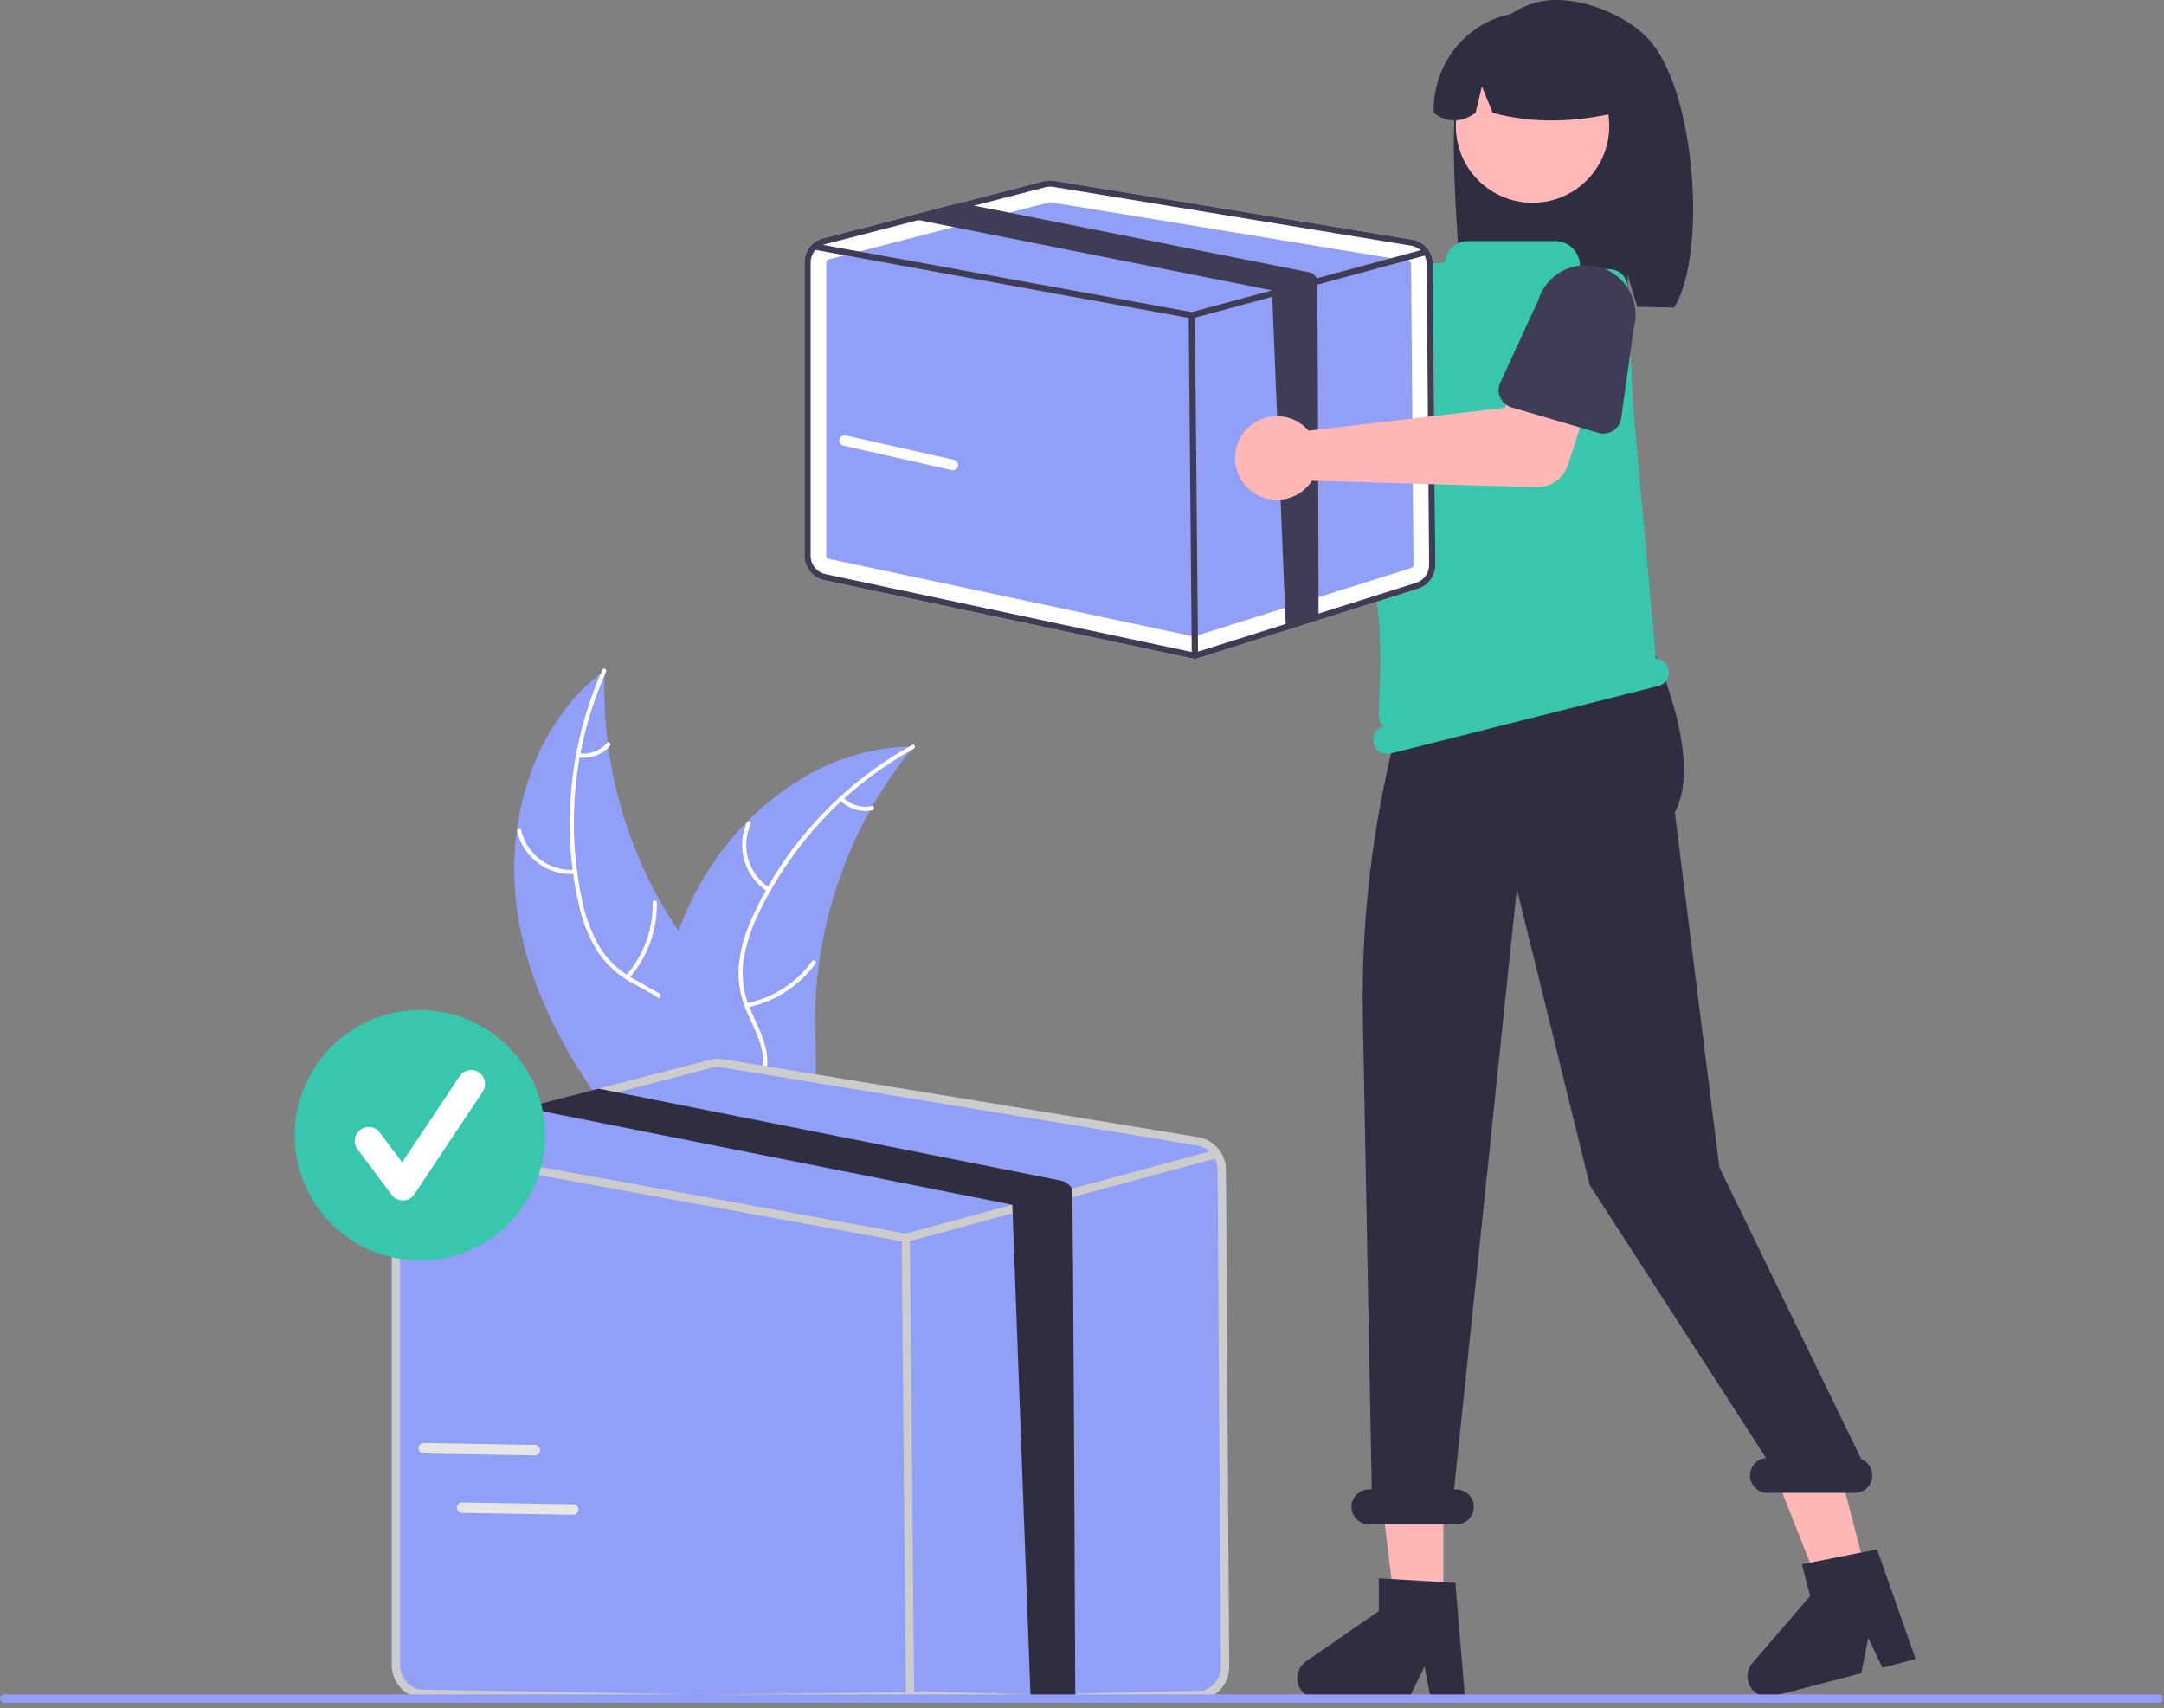 <svg width="351" height="277" viewBox="0 0 351 277" fill="none" xmlns="http://www.w3.org/2000/svg">
<rect x="0" y="0" width="351" height="277" fill="#808080" stroke="none"/>
<g clip-path="url(#clip0_1_186)">
<path d="M84.221 149.819C81.422 134.835 85.829 117.788 98.081 108.718C97.387 125.28 102.573 141.554 112.723 154.661C116.655 159.702 121.554 164.898 121.402 171.29C121.307 175.267 119.156 178.971 116.322 181.762C113.488 184.554 109.996 186.566 106.547 188.547L106.01 189.382C95.897 177.976 87.021 164.804 84.221 149.819Z" fill="#91A0F6"/>
<path d="M98.304 108.947C93.157 120.467 91.77 133.315 94.341 145.668C94.847 148.337 95.771 150.91 97.079 153.291C98.427 155.57 100.361 157.446 102.68 158.724C104.818 159.96 107.148 160.976 108.948 162.709C109.857 163.61 110.565 164.693 111.025 165.887C111.486 167.081 111.689 168.358 111.621 169.636C111.535 172.824 110.308 175.791 109.008 178.651C107.564 181.826 106.014 185.102 106.108 188.672C106.119 189.104 105.447 189.097 105.436 188.665C105.273 182.454 109.763 177.465 110.764 171.506C111.231 168.725 110.862 165.786 108.907 163.631C107.198 161.746 104.796 160.696 102.62 159.464C100.34 158.25 98.391 156.496 96.945 154.355C95.521 152.048 94.5 149.516 93.925 146.866C92.536 140.921 92.091 134.794 92.605 128.711C93.153 121.765 94.886 114.964 97.728 108.602C97.904 108.208 98.479 108.556 98.304 108.947Z" fill="white"/>
<path d="M93.279 141.739C91.148 141.889 89.033 141.277 87.312 140.011C85.591 138.746 84.375 136.91 83.883 134.831C83.785 134.41 84.434 134.238 84.533 134.659C84.988 136.596 86.12 138.306 87.725 139.481C89.33 140.656 91.303 141.219 93.286 141.067C93.717 141.035 93.708 141.707 93.279 141.739Z" fill="white"/>
<path d="M101.513 158.241C104.406 154.969 105.96 150.727 105.864 146.361C105.855 145.929 106.526 145.936 106.536 146.368C106.627 150.912 105.001 155.323 101.983 158.721C101.696 159.044 101.227 158.562 101.513 158.241Z" fill="white"/>
<path d="M93.94 122.182C94.777 122.296 95.629 122.2 96.419 121.903C97.21 121.606 97.914 121.118 98.469 120.482C98.753 120.155 99.221 120.637 98.939 120.962C98.323 121.662 97.544 122.2 96.672 122.53C95.799 122.86 94.859 122.971 93.933 122.854C93.845 122.85 93.762 122.813 93.7 122.75C93.638 122.687 93.603 122.603 93.601 122.514C93.602 122.425 93.639 122.341 93.702 122.278C93.766 122.216 93.852 122.181 93.94 122.182Z" fill="white"/>
<path d="M148.183 121.112C148.011 121.321 147.84 121.531 147.67 121.745C145.382 124.571 143.327 127.579 141.525 130.737C141.382 130.979 141.241 131.227 141.105 131.472C136.846 139.129 134.046 147.51 132.846 156.188C132.372 159.642 132.161 163.127 132.216 166.613C132.292 171.427 132.757 176.641 131.281 181.068C131.132 181.532 130.955 181.986 130.75 182.428L107.07 189.972C107.008 189.963 106.947 189.958 106.884 189.948L105.953 190.293C105.937 190.113 105.925 189.927 105.91 189.747C105.9 189.643 105.896 189.537 105.887 189.433C105.882 189.363 105.878 189.293 105.87 189.23C105.868 189.207 105.867 189.183 105.867 189.166C105.859 189.103 105.858 189.043 105.852 188.986C105.781 187.943 105.716 186.899 105.662 185.851C105.66 185.845 105.66 185.845 105.664 185.838C105.257 177.856 105.514 169.771 106.989 161.981C107.034 161.746 107.076 161.507 107.131 161.269C107.816 157.761 108.786 154.315 110.032 150.966C110.72 149.134 111.501 147.338 112.37 145.585C114.626 141.06 117.58 136.917 121.123 133.31C128.188 126.12 137.473 121.269 147.422 121.116C147.677 121.113 147.926 121.11 148.183 121.112Z" fill="#91A0F6"/>
<path d="M148.225 121.43C137.18 127.528 128.337 136.953 122.952 148.363C121.749 150.799 120.938 153.41 120.548 156.098C120.253 158.729 120.668 161.392 121.75 163.808C122.713 166.082 123.961 168.296 124.355 170.764C124.538 172.031 124.451 173.322 124.1 174.552C123.749 175.782 123.142 176.925 122.319 177.904C120.33 180.398 117.565 182.028 114.804 183.529C111.74 185.195 108.53 186.877 106.456 189.784C106.204 190.136 105.673 189.725 105.924 189.373C109.533 184.316 116.122 183.037 120.509 178.881C122.556 176.942 124.031 174.374 123.768 171.475C123.537 168.941 122.252 166.657 121.256 164.363C120.167 162.021 119.667 159.447 119.801 156.868C120.053 154.168 120.762 151.531 121.899 149.069C124.369 143.486 127.702 138.326 131.775 133.779C136.395 128.563 141.873 124.176 147.973 120.807C148.35 120.599 148.6 121.223 148.225 121.43Z" fill="white"/>
<path d="M124.47 144.587C122.678 143.424 121.358 141.661 120.745 139.615C120.133 137.568 120.268 135.37 121.126 133.414C121.302 133.019 121.924 133.272 121.749 133.668C120.946 135.488 120.82 137.536 121.395 139.44C121.969 141.345 123.205 142.982 124.88 144.055C125.243 144.289 124.831 144.819 124.47 144.587Z" fill="white"/>
<path d="M121.109 162.72C125.389 161.85 129.183 159.398 131.735 155.855C131.988 155.503 132.52 155.914 132.268 156.265C129.605 159.947 125.651 162.49 121.196 163.386C120.771 163.471 120.687 162.805 121.109 162.72Z" fill="white"/>
<path d="M136.772 129.37C137.372 129.964 138.11 130.401 138.92 130.64C139.729 130.879 140.586 130.913 141.412 130.739C141.836 130.648 141.919 131.315 141.498 131.405C140.585 131.593 139.639 131.554 138.743 131.292C137.848 131.03 137.031 130.553 136.362 129.902C136.294 129.846 136.25 129.766 136.239 129.678C136.227 129.591 136.25 129.502 136.301 129.431C136.356 129.361 136.436 129.315 136.524 129.303C136.612 129.292 136.702 129.316 136.772 129.37Z" fill="white"/>
<path d="M185.378 39.172C185.458 39.521 185.509 39.875 185.533 40.232L213.297 56.249L220.045 52.364L227.24 61.782L215.961 69.821C215.05 70.47 213.953 70.807 212.834 70.779C211.716 70.752 210.636 70.363 209.758 69.67L181.128 47.084C179.836 47.562 178.429 47.636 177.095 47.295C175.76 46.954 174.56 46.215 173.656 45.175C172.751 44.136 172.185 42.846 172.031 41.477C171.878 40.108 172.145 38.725 172.797 37.511C173.449 36.297 174.455 35.311 175.681 34.683C176.907 34.055 178.296 33.815 179.661 33.995C181.027 34.176 182.306 34.768 183.327 35.692C184.348 36.617 185.064 37.831 185.378 39.172Z" fill="#FFB6B6"/>
<path d="M213.682 54.481C213.77 54.072 213.946 53.687 214.196 53.353C214.446 53.018 214.766 52.741 215.133 52.541L227.951 45.557C229.658 44.269 231.806 43.71 233.925 44.004C236.043 44.297 237.959 45.418 239.251 47.122C240.544 48.825 241.108 50.972 240.821 53.091C240.533 55.21 239.417 57.129 237.716 58.426L227.443 68.863C227.15 69.16 226.796 69.391 226.405 69.54C226.015 69.689 225.596 69.752 225.179 69.724C224.762 69.697 224.356 69.58 223.988 69.381C223.621 69.183 223.3 68.907 223.048 68.573L214.203 56.846C213.951 56.513 213.774 56.129 213.685 55.72C213.595 55.312 213.594 54.889 213.682 54.481Z" fill="#3F3D56"/>
<path d="M236.582 13.878C238.427 8.001 242.621 2.61 248.421 0.623C254.221 -1.364 262.714 1.663 267.075 6.009C275.051 13.958 276.998 41.267 271.518 49.898C270.428 49.84 266.667 49.797 265.563 49.756L264.003 44.554V49.705C255.392 49.438 246.427 49.605 237.457 49.777C236.653 43.667 234.738 19.756 236.582 13.878Z" fill="#2F2E41"/>
<path d="M234.115 260.589H226.261L222.525 230.295L234.116 230.295L234.115 260.589Z" fill="#FFB6B6"/>
<path d="M302.868 255.705L295.269 257.686L284.012 229.314L295.228 226.391L302.868 255.705Z" fill="#FFB6B6"/>
<path d="M259.586 74.526L261.366 79.153L261.01 83.779L226.181 95.843L227.91 75.593L231.824 70.966L259.586 74.526Z" fill="#FFB6B6"/>
<path d="M248.574 32.887C255.445 32.887 261.014 27.318 261.014 20.448C261.014 13.577 255.445 8.008 248.574 8.008C241.704 8.008 236.135 13.577 236.135 20.448C236.135 27.318 241.704 32.887 248.574 32.887Z" fill="#FFB7B7"/>
<path d="M240.027 4.249C242.417 2.792 245.155 2.004 247.954 1.967C250.753 1.93 253.511 2.646 255.938 4.039C258.366 5.433 260.375 7.453 261.755 9.889C263.134 12.325 263.834 15.086 263.782 17.885C257.001 19.618 249.775 20.343 242.117 18.302L240.367 14.018L239.335 18.306C236.992 19.954 234.731 19.951 232.551 18.297C232.459 15.506 233.101 12.739 234.413 10.274C235.724 7.809 237.66 5.732 240.027 4.249Z" fill="#2F2E41"/>
<path d="M237.628 275.502H232.055L231.06 270.24L228.512 275.502H213.731C213.023 275.502 212.333 275.276 211.762 274.856C211.191 274.436 210.77 273.845 210.559 273.168C210.348 272.492 210.359 271.766 210.59 271.096C210.821 270.426 211.26 269.848 211.843 269.445L223.647 261.293V255.974L236.063 256.715L237.628 275.502Z" fill="#2F2E41"/>
<path d="M310.719 269.07L305.326 270.476L303.036 265.635L301.898 271.37L287.594 275.098C286.909 275.277 286.184 275.232 285.526 274.969C284.868 274.707 284.311 274.241 283.936 273.64C283.561 273.038 283.389 272.333 283.443 271.627C283.498 270.92 283.777 270.25 284.24 269.713L293.606 258.847L292.264 253.7L304.465 251.285L310.719 269.07Z" fill="#2F2E41"/>
<path d="M301.905 236.654L278.883 189.337L271.656 131.747C276.639 122.493 267.385 103.663 267.385 103.663V95.757L231.537 102.519C224.205 122.517 220.65 143.703 221.052 164.998L222.496 241.552H222.043C221.291 241.552 220.57 241.851 220.038 242.383C219.507 242.914 219.208 243.635 219.208 244.387C219.208 245.139 219.507 245.86 220.038 246.392C220.57 246.924 221.291 247.222 222.043 247.222H236.219C236.97 247.222 237.692 246.924 238.223 246.392C238.755 245.86 239.054 245.139 239.054 244.387C239.054 243.635 238.755 242.914 238.223 242.383C237.692 241.851 236.97 241.552 236.219 241.552H235.853L246.029 144.162L257.862 192.222L286.457 236.472C285.727 236.529 285.049 236.866 284.563 237.413C284.077 237.96 283.822 238.674 283.851 239.405C283.88 240.136 284.192 240.827 284.72 241.333C285.248 241.839 285.952 242.121 286.684 242.119H300.859C301.519 242.12 302.157 241.891 302.666 241.471C303.174 241.051 303.52 240.467 303.644 239.819C303.768 239.172 303.662 238.501 303.344 237.923C303.027 237.345 302.518 236.896 301.905 236.654Z" fill="#2F2E41"/>
<path d="M270.626 108.51C270.508 108.047 270.247 107.633 269.88 107.328C269.512 107.023 269.058 106.842 268.582 106.811C268.109 101.409 264.987 66.763 264.868 65.747L264.864 65.704L263.96 46.392C263.927 45.691 263.637 45.026 263.145 44.525C262.653 44.024 261.994 43.722 261.293 43.676L256.518 43.364C256.453 43.362 256.391 43.334 256.345 43.287C256.3 43.24 256.274 43.177 256.274 43.111C256.274 42.584 256.17 42.062 255.969 41.575C255.767 41.088 255.471 40.645 255.098 40.272C254.725 39.899 254.283 39.604 253.796 39.402C253.308 39.2 252.786 39.096 252.259 39.096H238.122C237.207 39.096 236.323 39.431 235.636 40.037C234.95 40.643 234.508 41.478 234.394 42.387C234.388 42.45 234.358 42.508 234.311 42.549C234.264 42.591 234.203 42.613 234.14 42.612L234.138 42.612C232.532 42.578 230.967 43.122 229.727 44.144C228.488 45.166 227.655 46.599 227.382 48.182C225.449 59.427 221.576 84.948 223.491 99.136C224.158 104.075 223.855 111.504 223.602 115.637C223.577 116.036 223.631 116.436 223.761 116.815C223.891 117.193 224.095 117.542 224.36 117.842C223.796 118.005 223.317 118.38 223.025 118.888C222.732 119.397 222.648 119.999 222.791 120.568C222.938 121.151 223.311 121.652 223.827 121.961C224.344 122.269 224.962 122.36 225.545 122.213L268.981 111.263C269.564 111.116 270.065 110.744 270.374 110.227C270.682 109.711 270.773 109.093 270.626 108.51Z" fill="#38C6AC"/>
<path d="M198.837 189.698C198.829 188.43 198.372 187.205 197.548 186.242C196.723 185.279 195.584 184.638 194.332 184.435L117.322 171.789C116.584 171.667 115.828 171.7 115.103 171.888L97.055 176.554L86.7 179.235L67.59 184.175C66.436 184.475 65.415 185.149 64.685 186.091C63.956 187.034 63.56 188.192 63.56 189.384V270.08C63.566 271.31 63.991 272.501 64.765 273.457C65.539 274.413 66.616 275.077 67.818 275.338L146.259 274.45C146.627 274.529 147.003 274.568 147.379 274.566C147.928 274.567 148.474 274.484 148.998 274.32L195.601 275.479C196.701 275.136 197.661 274.447 198.338 273.516C199.016 272.584 199.375 271.458 199.362 270.306L198.837 189.698Z" fill="#91A0F6"/>
<path d="M198.837 189.698C198.829 188.43 198.372 187.205 197.548 186.242C196.723 185.279 195.584 184.638 194.332 184.435L117.322 171.789C116.584 171.667 115.828 171.7 115.103 171.888L97.055 176.554L86.7 179.235L67.59 184.175C66.436 184.475 65.415 185.149 64.685 186.091C63.956 187.034 63.56 188.192 63.56 189.384V270.08C63.566 271.31 63.991 272.501 64.765 273.457C65.539 274.413 66.616 275.077 67.818 275.338L146.259 274.45C146.627 274.529 147.003 274.568 147.379 274.566C147.928 274.567 148.474 274.484 148.998 274.32L195.601 275.479C196.701 275.136 197.661 274.447 198.338 273.516C199.016 272.584 199.375 271.458 199.362 270.306L198.837 189.698ZM195.197 274.197L148.594 275.306C147.929 275.513 147.223 275.547 146.541 275.404L68.096 274.025C67.195 273.828 66.388 273.33 65.807 272.613C65.227 271.896 64.909 271.002 64.905 270.08V189.384C64.905 188.558 65.159 187.752 65.632 187.074C66.105 186.397 66.774 185.881 67.549 185.596C67.673 185.55 67.798 185.511 67.926 185.479L88.144 180.253L100.099 177.159L115.439 173.192C115.768 173.104 116.107 173.061 116.448 173.062C116.667 173.062 116.886 173.08 117.102 173.116L194.113 185.762C194.732 185.864 195.32 186.108 195.829 186.476C196.337 186.844 196.754 187.326 197.044 187.882C197.335 188.447 197.489 189.072 197.493 189.707L198.017 270.315C198.027 271.179 197.758 272.024 197.25 272.723C196.742 273.422 196.022 273.939 195.197 274.197Z" fill="#CCCCCC"/>
<path d="M197.044 187.882C196.992 187.917 196.934 187.942 196.874 187.958L174.222 194.082L167.171 195.987L147.115 201.407C147.057 201.421 146.999 201.428 146.94 201.429C146.899 201.429 146.859 201.425 146.819 201.42L65.949 186.676L65.68 186.627C65.505 186.594 65.35 186.493 65.249 186.346C65.148 186.199 65.109 186.018 65.141 185.843C65.173 185.668 65.273 185.512 65.42 185.41C65.566 185.309 65.747 185.269 65.922 185.3L67.549 185.596L146.913 200.066L164.199 195.395L173.868 192.782L196.17 186.753L196.524 186.658C196.677 186.618 196.84 186.633 196.983 186.7C197.126 186.767 197.242 186.882 197.309 187.026C197.326 187.06 197.34 187.096 197.349 187.134C197.386 187.275 197.376 187.424 197.321 187.559C197.266 187.694 197.169 187.807 197.044 187.882Z" fill="#CCCCCC"/>
<path d="M147.612 274.723C147.244 274.723 146.943 274.426 146.94 276.325L146.267 203.031C146.264 200.392 146.563 200.088 146.934 200.084H146.94C147.308 200.084 147.609 200.381 147.612 203.019L148.285 276.313C148.288 274.416 147.99 274.72 147.618 274.723H147.612Z" fill="#CCCCCC"/>
<path d="M174.413 275.574L167.171 275.65L164.199 195.395L88.363 180.306C88.289 180.293 88.216 180.275 88.144 180.253C87.561 180.087 87.052 179.728 86.7 179.235L97.055 176.554L100.099 177.159L172.057 191.473C172.436 191.548 172.793 191.703 173.106 191.929C173.418 192.155 173.678 192.446 173.868 192.782C174.092 193.172 174.408 275.107 174.413 275.574Z" fill="#2F2E41"/>
<path d="M232.421 42.804C232.415 41.849 232.071 40.926 231.449 40.2C230.828 39.474 229.969 38.991 229.026 38.838L170.987 29.307C170.43 29.215 169.861 29.241 169.314 29.382L155.713 32.899L147.908 34.919L133.506 38.642C132.636 38.868 131.866 39.376 131.317 40.086C130.767 40.797 130.469 41.67 130.469 42.568V90.137C130.473 91.064 130.793 91.962 131.377 92.683C131.96 93.403 132.772 93.903 133.678 94.1L192.795 106.678C193.072 106.738 193.355 106.767 193.639 106.766C194.053 106.767 194.464 106.704 194.859 106.58L229.982 95.488C230.811 95.23 231.534 94.711 232.045 94.008C232.555 93.306 232.826 92.458 232.816 91.59L232.421 42.804Z" fill="white"/>
<path d="M170.33 32.801C170.287 32.8 170.245 32.806 170.204 32.817L134.395 42.077C134.287 42.105 134.191 42.169 134.122 42.257C134.053 42.346 134.016 42.455 134.016 42.567V90.135C134.016 90.251 134.056 90.364 134.129 90.454C134.202 90.544 134.303 90.606 134.417 90.631L193.533 103.209C193.619 103.227 193.708 103.222 193.791 103.196L228.915 92.105C229.018 92.073 229.108 92.008 229.172 91.92C229.236 91.832 229.269 91.726 229.268 91.618L228.874 42.833C228.874 42.713 228.831 42.598 228.753 42.508C228.675 42.417 228.568 42.357 228.45 42.338L170.411 32.807C170.384 32.803 170.357 32.801 170.33 32.801Z" fill="#91A0F6"/>
<path d="M232.421 42.804C232.415 41.849 232.071 40.926 231.449 40.2C230.828 39.474 229.969 38.991 229.026 38.838L170.987 29.307C170.43 29.215 169.861 29.241 169.314 29.382L155.713 32.899L147.908 34.919L133.506 38.642C132.636 38.868 131.866 39.376 131.317 40.086C130.767 40.797 130.469 41.67 130.469 42.568V90.137C130.473 91.064 130.793 91.962 131.377 92.683C131.96 93.403 132.772 93.903 133.678 94.1L192.795 106.678C193.072 106.738 193.355 106.767 193.639 106.766C194.053 106.767 194.464 106.704 194.859 106.58L229.982 95.488C230.811 95.23 231.534 94.711 232.045 94.008C232.555 93.306 232.826 92.458 232.816 91.59L232.421 42.804ZM229.678 94.522L194.555 105.614C194.054 105.77 193.521 105.795 193.008 105.688L133.888 93.11C133.208 92.962 132.6 92.587 132.162 92.046C131.725 91.506 131.485 90.832 131.482 90.137V42.568C131.483 41.945 131.674 41.338 132.03 40.827C132.387 40.317 132.891 39.928 133.475 39.713C133.568 39.678 133.663 39.649 133.759 39.625L148.996 35.686L158.007 33.355L169.568 30.365C169.816 30.299 170.071 30.266 170.328 30.267C170.493 30.267 170.658 30.28 170.821 30.307L228.86 39.838C229.327 39.915 229.77 40.099 230.153 40.376C230.537 40.654 230.851 41.017 231.07 41.436C231.289 41.861 231.405 42.333 231.407 42.811L231.803 91.596C231.81 92.248 231.607 92.884 231.224 93.411C230.842 93.938 230.299 94.328 229.678 94.522Z" fill="#3F3D56"/>
<path d="M231.07 41.436C231.03 41.462 230.987 41.481 230.941 41.493L213.87 46.108L208.555 47.544L193.44 51.629C193.397 51.64 193.353 51.645 193.308 51.646C193.278 51.645 193.247 51.643 193.217 51.639L132.269 40.527L132.067 40.49C131.934 40.465 131.818 40.389 131.741 40.279C131.665 40.168 131.636 40.032 131.66 39.899C131.684 39.767 131.76 39.65 131.87 39.573C131.98 39.496 132.117 39.467 132.249 39.49L133.475 39.713L193.288 50.619L206.315 47.098L213.603 45.129L230.411 40.585L230.678 40.514C230.793 40.483 230.916 40.494 231.024 40.545C231.132 40.596 231.218 40.683 231.269 40.791C231.282 40.817 231.292 40.844 231.299 40.872C231.327 40.978 231.32 41.09 231.278 41.192C231.237 41.294 231.164 41.38 231.07 41.436Z" fill="#3F3D56"/>
<path d="M193.815 106.884C193.681 106.884 193.553 106.831 193.458 106.737C193.363 106.643 193.31 106.515 193.308 106.382L192.802 51.144C192.8 51.009 192.853 50.88 192.947 50.784C193.041 50.688 193.169 50.634 193.304 50.632H193.308C193.442 50.632 193.57 50.685 193.665 50.779C193.76 50.873 193.814 51.001 193.815 51.135L194.322 106.373C194.323 106.507 194.271 106.636 194.177 106.732C194.082 106.828 193.954 106.883 193.82 106.884H193.815Z" fill="#3F3D56"/>
<path d="M213.87 100.164L208.555 101.6L206.315 47.098L149.162 35.726C149.106 35.717 149.05 35.703 148.996 35.686C148.557 35.561 148.173 35.291 147.908 34.919L155.713 32.899L158.007 33.355L212.238 44.142C212.523 44.199 212.793 44.316 213.028 44.486C213.264 44.657 213.46 44.876 213.603 45.129C213.772 45.423 213.866 99.813 213.87 100.164Z" fill="#3F3D56"/>
<path d="M211.489 69.09C211.761 69.322 212.014 69.576 212.246 69.848L244.082 66.13L247.178 58.985L258.572 62.248L254.319 75.43C253.976 76.494 253.296 77.419 252.383 78.065C251.469 78.71 250.37 79.042 249.252 79.01L212.801 77.974C212.049 79.129 210.964 80.028 209.69 80.551C208.415 81.074 207.012 81.197 205.666 80.903C204.32 80.609 203.095 79.912 202.155 78.905C201.215 77.898 200.603 76.629 200.402 75.266C200.201 73.903 200.419 72.511 201.028 71.275C201.638 70.039 202.609 69.018 203.812 68.348C205.016 67.677 206.395 67.389 207.766 67.522C209.138 67.654 210.436 68.201 211.489 69.09Z" fill="#FFB6B6"/>
<path d="M243.336 64.481C243.163 64.1 243.074 63.687 243.075 63.269C243.076 62.851 243.167 62.438 243.342 62.059L249.459 48.805C250.06 46.753 251.45 45.023 253.325 43.994C255.2 42.965 257.406 42.722 259.46 43.317C261.514 43.912 263.248 45.298 264.281 47.17C265.315 49.042 265.565 51.247 264.975 53.303L262.96 67.808C262.903 68.222 262.757 68.619 262.532 68.971C262.307 69.324 262.009 69.624 261.658 69.85C261.307 70.077 260.912 70.226 260.498 70.286C260.084 70.346 259.663 70.317 259.262 70.199L245.165 66.068C244.764 65.951 244.393 65.748 244.077 65.474C243.762 65.2 243.509 64.861 243.336 64.481Z" fill="#3F3D56"/>
<path d="M350.129 276.164H0.675C0.496 276.163 0.325 276.092 0.199 275.966C0.073 275.839 0.002 275.668 0.002 275.489C0.002 275.31 0.073 275.139 0.199 275.012C0.325 274.886 0.496 274.814 0.675 274.814H350.129C350.308 274.814 350.479 274.885 350.606 275.011C350.733 275.138 350.804 275.31 350.804 275.489C350.804 275.668 350.733 275.84 350.606 275.966C350.479 276.093 350.308 276.164 350.129 276.164Z" fill="#91A0F6"/>
<path d="M68.107 204.426C79.321 204.426 88.412 195.334 88.412 184.12C88.412 172.905 79.321 163.814 68.107 163.814C56.892 163.814 47.801 172.905 47.801 184.12C47.801 195.334 56.892 204.426 68.107 204.426Z" fill="#38C6AC"/>
<path d="M65.337 194.688C64.986 194.688 64.64 194.606 64.327 194.45C64.013 194.293 63.74 194.065 63.53 193.784L57.99 186.398C57.631 185.919 57.476 185.316 57.561 184.723C57.646 184.13 57.963 183.595 58.442 183.236C58.921 182.876 59.524 182.722 60.117 182.807C60.71 182.892 61.245 183.208 61.604 183.688L65.228 188.52L74.537 174.557C74.701 174.309 74.912 174.096 75.159 173.93C75.406 173.764 75.682 173.649 75.974 173.59C76.265 173.531 76.565 173.531 76.857 173.588C77.148 173.646 77.426 173.76 77.673 173.925C77.92 174.09 78.133 174.302 78.298 174.549C78.463 174.796 78.578 175.073 78.636 175.365C78.694 175.656 78.693 175.956 78.635 176.248C78.577 176.539 78.461 176.816 78.296 177.063L67.216 193.682C67.016 193.983 66.746 194.231 66.43 194.406C66.114 194.581 65.761 194.677 65.4 194.687C65.379 194.688 65.358 194.688 65.337 194.688Z" fill="white"/>
<path d="M154.568 76.265C154.505 76.265 154.442 76.258 154.38 76.244L136.802 72.275C136.582 72.225 136.391 72.09 136.271 71.899C136.151 71.709 136.111 71.478 136.161 71.258C136.21 71.038 136.345 70.847 136.536 70.727C136.726 70.606 136.957 70.566 137.177 70.615L154.754 74.584C154.958 74.63 155.138 74.75 155.26 74.921C155.381 75.091 155.435 75.3 155.412 75.508C155.389 75.716 155.29 75.908 155.135 76.048C154.979 76.188 154.777 76.265 154.568 76.265Z" fill="white"/>
<path d="M86.918 236.016C86.856 236.029 86.793 236.035 86.73 236.034L68.712 235.73C68.487 235.726 68.273 235.633 68.116 235.471C67.96 235.308 67.874 235.091 67.878 234.866C67.882 234.64 67.974 234.426 68.136 234.269C68.298 234.112 68.515 234.026 68.741 234.029L86.758 234.333C86.968 234.336 87.168 234.417 87.322 234.559C87.475 234.701 87.571 234.895 87.591 235.103C87.611 235.311 87.553 235.519 87.429 235.688C87.305 235.856 87.123 235.973 86.918 236.016Z" fill="#E6E6E6"/>
<path d="M93.155 245.655C93.094 245.668 93.031 245.674 92.967 245.673L74.95 245.37C74.724 245.365 74.51 245.272 74.353 245.11C74.197 244.948 74.111 244.73 74.115 244.505C74.119 244.28 74.212 244.065 74.374 243.908C74.535 243.752 74.753 243.665 74.978 243.669L92.996 243.972C93.205 243.976 93.405 244.056 93.559 244.198C93.713 244.34 93.808 244.534 93.828 244.742C93.848 244.951 93.79 245.159 93.666 245.327C93.542 245.496 93.36 245.613 93.155 245.655Z" fill="#E6E6E6"/>
</g>
<defs>
<clipPath id="clip0_1_186">
<rect width="350.804" height="276.325" fill="white"/>
</clipPath>
</defs>
</svg>
